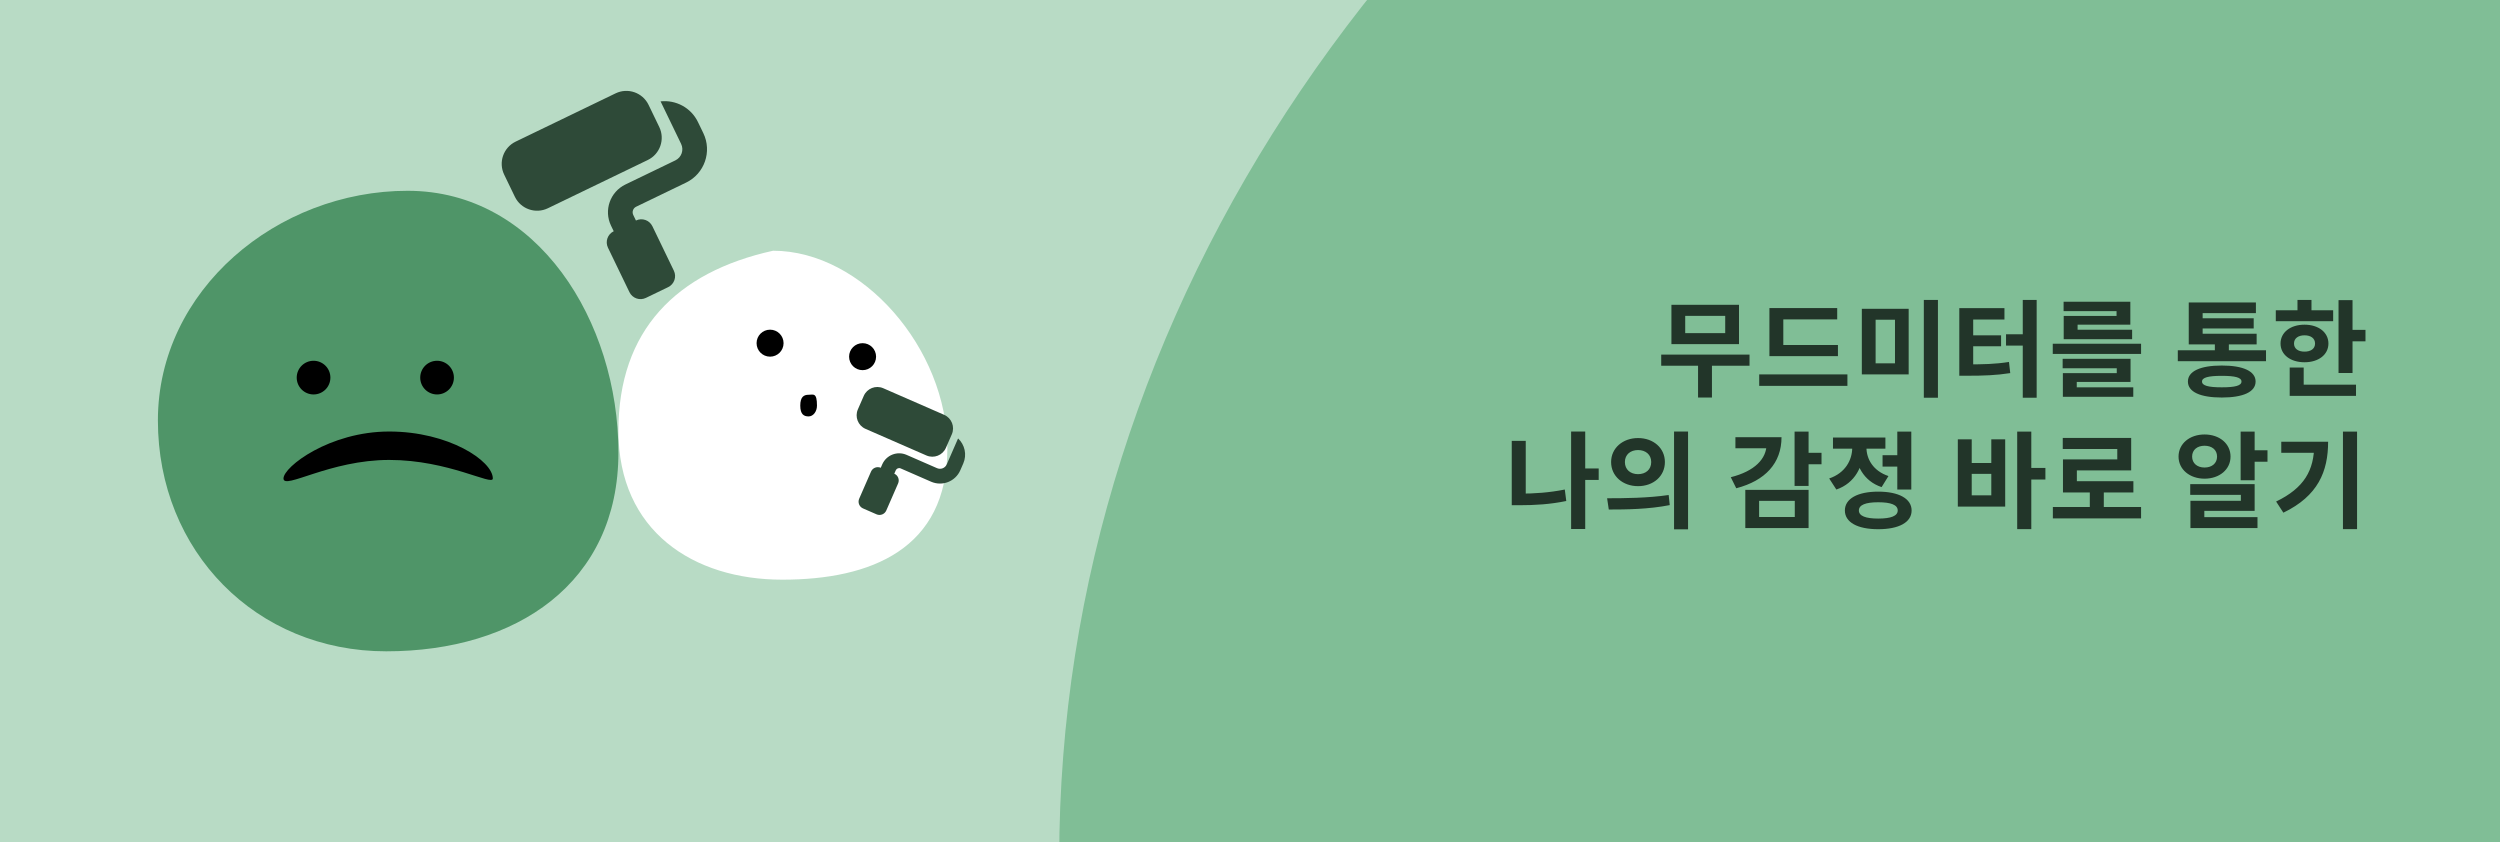 <svg width="380" height="128" viewBox="0 0 380 128" fill="none" xmlns="http://www.w3.org/2000/svg">
<g clip-path="url(#clip0_649_1443)">
<rect width="380" height="128" fill="#B8DBC5"/>
<g filter="url(#filter0_d_649_1443)">
<path d="M144 67.08C144 82.338 132.4 87 118.903 87C105.407 87 94 79.636 94 64.377C94 49.119 102.766 40.253 117.507 37C131.003 37 144 51.822 144 67.08Z" fill="white"/>
<circle cx="117.051" cy="51.051" r="2.051" fill="black"/>
<circle cx="131.113" cy="53.102" r="2.051" fill="black"/>
<path d="M124.18 60.538C124.18 61.447 123.611 62.184 122.91 62.184C122.209 62.184 121.641 61.893 121.641 60.538C121.641 59.183 122.209 58.893 122.91 58.893C123.611 58.893 124.18 58.506 124.18 60.538Z" fill="black"/>
<g clip-path="url(#clip1_649_1443)">
<path d="M76.631 25.424C75.731 23.562 76.514 21.316 78.377 20.417L93.572 13.077C95.435 12.178 97.68 12.961 98.58 14.823L100.211 18.2C101.11 20.062 100.328 22.308 98.465 23.208L83.27 30.547C81.407 31.446 79.161 30.663 78.262 28.801L76.631 25.424ZM92.412 36.542C91.961 35.608 92.351 34.49 93.285 34.038L92.877 33.194C91.751 30.862 92.728 28.061 95.059 26.935L102.657 23.265C103.591 22.814 103.981 21.695 103.53 20.761L102.715 19.073L100.408 14.298C102.713 14.044 105.026 15.236 106.091 17.442L106.907 19.13C108.258 21.927 107.085 25.291 104.288 26.642L96.691 30.311C96.226 30.536 96.03 31.099 96.254 31.563L96.662 32.408C97.596 31.956 98.715 32.347 99.166 33.281L102.427 40.034C102.879 40.968 102.488 42.087 101.555 42.538L98.178 44.169C97.244 44.62 96.125 44.23 95.674 43.296L92.412 36.542Z" fill="#2E4A38"/>
</g>
<g clip-path="url(#clip2_649_1443)">
<g clip-path="url(#clip3_649_1443)">
<path d="M131.295 59.059C131.791 57.923 133.117 57.403 134.253 57.899L143.517 61.946C144.652 62.442 145.172 63.768 144.676 64.904L143.777 66.962C143.281 68.098 141.955 68.618 140.819 68.122L131.555 64.075C130.419 63.579 129.899 62.253 130.395 61.117L131.295 59.059ZM132.395 70.571C132.644 70.002 133.305 69.743 133.874 69.991L134.099 69.477C134.72 68.055 136.374 67.406 137.796 68.027L142.428 70.05C142.998 70.299 143.659 70.04 143.907 69.471L144.357 68.441L145.628 65.53C146.643 66.479 147.003 67.996 146.416 69.341L145.966 70.37C145.221 72.075 143.234 72.854 141.529 72.109L136.897 70.086C136.614 69.962 136.281 70.093 136.157 70.376L135.933 70.891C136.502 71.139 136.761 71.8 136.512 72.37L134.714 76.487C134.465 77.056 133.804 77.315 133.235 77.067L131.176 76.168C130.607 75.919 130.348 75.258 130.597 74.689L132.395 70.571Z" fill="#2E4A38"/>
</g>
</g>
</g>
<ellipse cx="435" cy="130.5" rx="274" ry="233.5" fill="#80BE96"/>
<path d="M94 68.769C94 88.645 78.474 99 58.7 99C38.925 99 24 83.787 24 63.91C24 44.033 42.179 29 61.954 29C81.729 29 94 48.892 94 68.769Z" fill="#4F9568"/>
<ellipse cx="47.66" cy="57.397" rx="2.56" ry="2.56" fill="black"/>
<ellipse cx="66.434" cy="57.397" rx="2.56" ry="2.56" fill="black"/>
<path d="M74.909 72.729C74.909 73.921 68.208 69.91 59.159 69.91C50.109 69.91 43.091 74.507 43.091 72.729C43.091 70.951 50.109 65.591 59.159 65.591C68.208 65.591 74.909 70.061 74.909 72.729Z" fill="black"/>
<path d="M252.504 53.896H265.928V55.592H252.504V53.896ZM258.104 54.984H260.216V60.424H258.104V54.984ZM254.056 46.328H264.328V52.312H254.056V46.328ZM262.232 48.008H256.152V50.632H262.232V48.008ZM268.951 52.44H279.367V54.136H268.951V52.44ZM267.399 56.904H280.807V58.648H267.399V56.904ZM268.951 46.824H279.255V48.552H271.063V53.144H268.951V46.824ZM282.998 46.936H290.118V56.904H282.998V46.936ZM288.038 48.6H285.094V55.224H288.038V48.6ZM292.422 45.592H294.566V60.456H292.422V45.592ZM307.461 45.592H309.573V60.456H307.461V45.592ZM304.917 50.808H307.701V52.536H304.917V50.808ZM297.813 55.384H298.997C301.445 55.384 303.269 55.352 305.365 55.016L305.557 56.712C303.413 57.048 301.493 57.112 298.997 57.112H297.813V55.384ZM297.813 46.84H304.677V48.568H299.925V55.928H297.813V46.84ZM299.445 50.968H304.165V52.632H299.445V50.968ZM312.019 52.248H325.443V53.8H312.019V52.248ZM313.523 54.536H323.843V58.056H315.667V59.32H313.555V56.712H321.747V55.976H313.523V54.536ZM313.555 58.872H324.259V60.312H313.555V58.872ZM313.667 45.864H323.811V49.352H315.795V50.568H313.683V48.024H321.715V47.288H313.667V45.864ZM313.683 50.12H324.083V51.56H313.683V50.12ZM331.026 53.24H344.434V54.904H331.026V53.24ZM336.658 51.656H338.786V53.848H336.658V51.656ZM332.69 50.728H343.01V52.344H332.69V50.728ZM332.69 45.976H342.898V47.592H334.802V51.64H332.69V45.976ZM334.21 48.376H342.562V49.928H334.21V48.376ZM337.714 55.56C340.962 55.56 342.85 56.424 342.85 57.992C342.85 59.576 340.962 60.424 337.714 60.424C334.45 60.424 332.562 59.576 332.562 57.992C332.562 56.424 334.45 55.56 337.714 55.56ZM337.714 57.128C335.65 57.128 334.706 57.384 334.706 57.992C334.706 58.616 335.65 58.872 337.714 58.872C339.762 58.872 340.706 58.616 340.706 57.992C340.706 57.384 339.762 57.128 337.714 57.128ZM355.457 45.624H357.585V56.696H355.457V45.624ZM356.977 50.136H359.553V51.88H356.977V50.136ZM345.921 47.16H354.641V48.824H345.921V47.16ZM350.289 49.352C352.417 49.352 353.921 50.52 353.921 52.216C353.921 53.912 352.417 55.064 350.289 55.064C348.145 55.064 346.641 53.912 346.641 52.216C346.641 50.52 348.145 49.352 350.289 49.352ZM350.289 50.968C349.345 50.968 348.689 51.416 348.689 52.216C348.689 53.016 349.345 53.448 350.289 53.448C351.233 53.448 351.889 53.016 351.889 52.216C351.889 51.416 351.233 50.968 350.289 50.968ZM349.217 45.592H351.345V47.976H349.217V45.592ZM348.033 58.472H358.113V60.168H348.033V58.472ZM348.033 55.864H350.161V59.208H348.033V55.864ZM240.393 71.208H243.001V72.952H240.393V71.208ZM238.809 65.592H240.953V80.408H238.809V65.592ZM229.785 67.016H231.913V76.216H229.785V67.016ZM229.785 75.032H231.065C233.177 75.032 235.465 74.888 237.849 74.408L238.073 76.152C235.625 76.664 233.241 76.792 231.065 76.792H229.785V75.032ZM248.984 66.584C251.32 66.584 253.064 68.104 253.064 70.232C253.064 72.376 251.32 73.896 248.984 73.896C246.664 73.896 244.888 72.376 244.888 70.232C244.888 68.104 246.664 66.584 248.984 66.584ZM248.984 68.408C247.848 68.408 246.984 69.08 246.984 70.232C246.984 71.4 247.848 72.072 248.984 72.072C250.12 72.072 250.984 71.4 250.984 70.232C250.984 69.08 250.12 68.408 248.984 68.408ZM254.456 65.592H256.584V80.456H254.456V65.592ZM244.536 77.448L244.28 75.736C246.888 75.736 250.52 75.704 253.64 75.24L253.8 76.776C250.584 77.416 247.096 77.448 244.536 77.448ZM272.775 65.608H274.903V73.864H272.775V65.608ZM274.311 68.824H276.871V70.568H274.311V68.824ZM268.519 66.456H270.791C270.791 70.392 268.327 73.064 263.911 74.216L263.079 72.536C266.711 71.624 268.519 69.736 268.519 67.512V66.456ZM263.783 66.456H269.799V68.136H263.783V66.456ZM265.287 74.456H274.903V80.264H265.287V74.456ZM272.807 76.136H267.383V78.584H272.807V76.136ZM286.149 69.192H288.965V70.92H286.149V69.192ZM288.389 65.608H290.517V74.408H288.389V65.608ZM285.493 74.728C288.629 74.728 290.565 75.8 290.565 77.592C290.565 79.4 288.629 80.44 285.493 80.44C282.357 80.44 280.421 79.4 280.421 77.592C280.421 75.8 282.357 74.728 285.493 74.728ZM285.493 76.344C283.573 76.344 282.549 76.744 282.549 77.592C282.549 78.424 283.573 78.824 285.493 78.824C287.429 78.824 288.453 78.424 288.453 77.592C288.453 76.744 287.429 76.344 285.493 76.344ZM281.541 67.096H283.269V68.024C283.269 70.856 281.957 73.448 279.125 74.408L278.037 72.728C280.485 71.896 281.541 69.928 281.541 68.024V67.096ZM281.989 67.096H283.701V68.024C283.701 69.768 284.709 71.576 287.045 72.36L286.005 74.04C283.253 73.128 281.989 70.664 281.989 68.024V67.096ZM278.613 66.504H286.581V68.2H278.613V66.504ZM306.613 65.608H308.757V80.424H306.613V65.608ZM308.277 71.128H310.901V72.888H308.277V71.128ZM297.589 66.776H299.701V70.376H302.677V66.776H304.789V77H297.589V66.776ZM299.701 72.024V75.288H302.677V72.024H299.701ZM312.035 77.064H325.443V78.792H312.035V77.064ZM317.651 74.264H319.779V77.768H317.651V74.264ZM313.539 66.568H323.939V71.496H315.683V73.992H313.571V69.832H321.827V68.248H313.539V66.568ZM313.571 73.144H324.275V74.856H313.571V73.144ZM340.578 65.608H342.706V73H340.578V65.608ZM341.842 68.44H344.658V70.184H341.842V68.44ZM332.914 73.592H342.706V77.656H335.058V79.416H332.946V76.12H340.61V75.224H332.914V73.592ZM332.946 78.6H343.138V80.264H332.946V78.6ZM335.09 66.04C337.362 66.04 339.042 67.432 339.042 69.4C339.042 71.352 337.362 72.76 335.09 72.76C332.834 72.76 331.138 71.352 331.138 69.4C331.138 67.432 332.834 66.04 335.09 66.04ZM335.09 67.752C334.002 67.752 333.202 68.36 333.202 69.4C333.202 70.44 334.002 71.064 335.09 71.064C336.194 71.064 336.994 70.44 336.994 69.4C336.994 68.36 336.194 67.752 335.09 67.752ZM356.129 65.608H358.273V80.424H356.129V65.608ZM351.761 67.144H353.873C353.873 71.672 352.337 75.384 347.073 77.928L345.969 76.232C350.225 74.184 351.761 71.496 351.761 67.528V67.144ZM346.753 67.144H352.769V68.824H346.753V67.144Z" fill="#223529"/>
</g>
<defs>
<filter id="filter0_d_649_1443" x="72.222" y="7.333" width="82.109" height="83.556" filterUnits="userSpaceOnUse" color-interpolation-filters="sRGB">
<feFlood flood-opacity="0" result="BackgroundImageFix"/>
<feColorMatrix in="SourceAlpha" type="matrix" values="0 0 0 0 0 0 0 0 0 0 0 0 0 0 0 0 0 0 127 0" result="hardAlpha"/>
<feOffset dy="1.111"/>
<feGaussianBlur stdDeviation="1.389"/>
<feComposite in2="hardAlpha" operator="out"/>
<feColorMatrix type="matrix" values="0 0 0 0 0 0 0 0 0 0 0 0 0 0 0 0 0 0 0.25 0"/>
<feBlend mode="normal" in2="BackgroundImageFix" result="effect1_dropShadow_649_1443"/>
<feBlend mode="normal" in="SourceGraphic" in2="effect1_dropShadow_649_1443" result="shape"/>
</filter>
<clipPath id="clip0_649_1443">
<rect width="380" height="128" fill="white"/>
</clipPath>
<clipPath id="clip1_649_1443">
<rect width="30" height="30" fill="white" transform="translate(75 22.047) rotate(-25.78)"/>
</clipPath>
<clipPath id="clip2_649_1443">
<rect width="22" height="22" fill="white" transform="translate(131.098 55) rotate(21.598)"/>
</clipPath>
<clipPath id="clip3_649_1443">
<rect width="17.972" height="17.972" fill="white" transform="translate(132.194 57) rotate(23.595)"/>
</clipPath>
</defs>
</svg>

